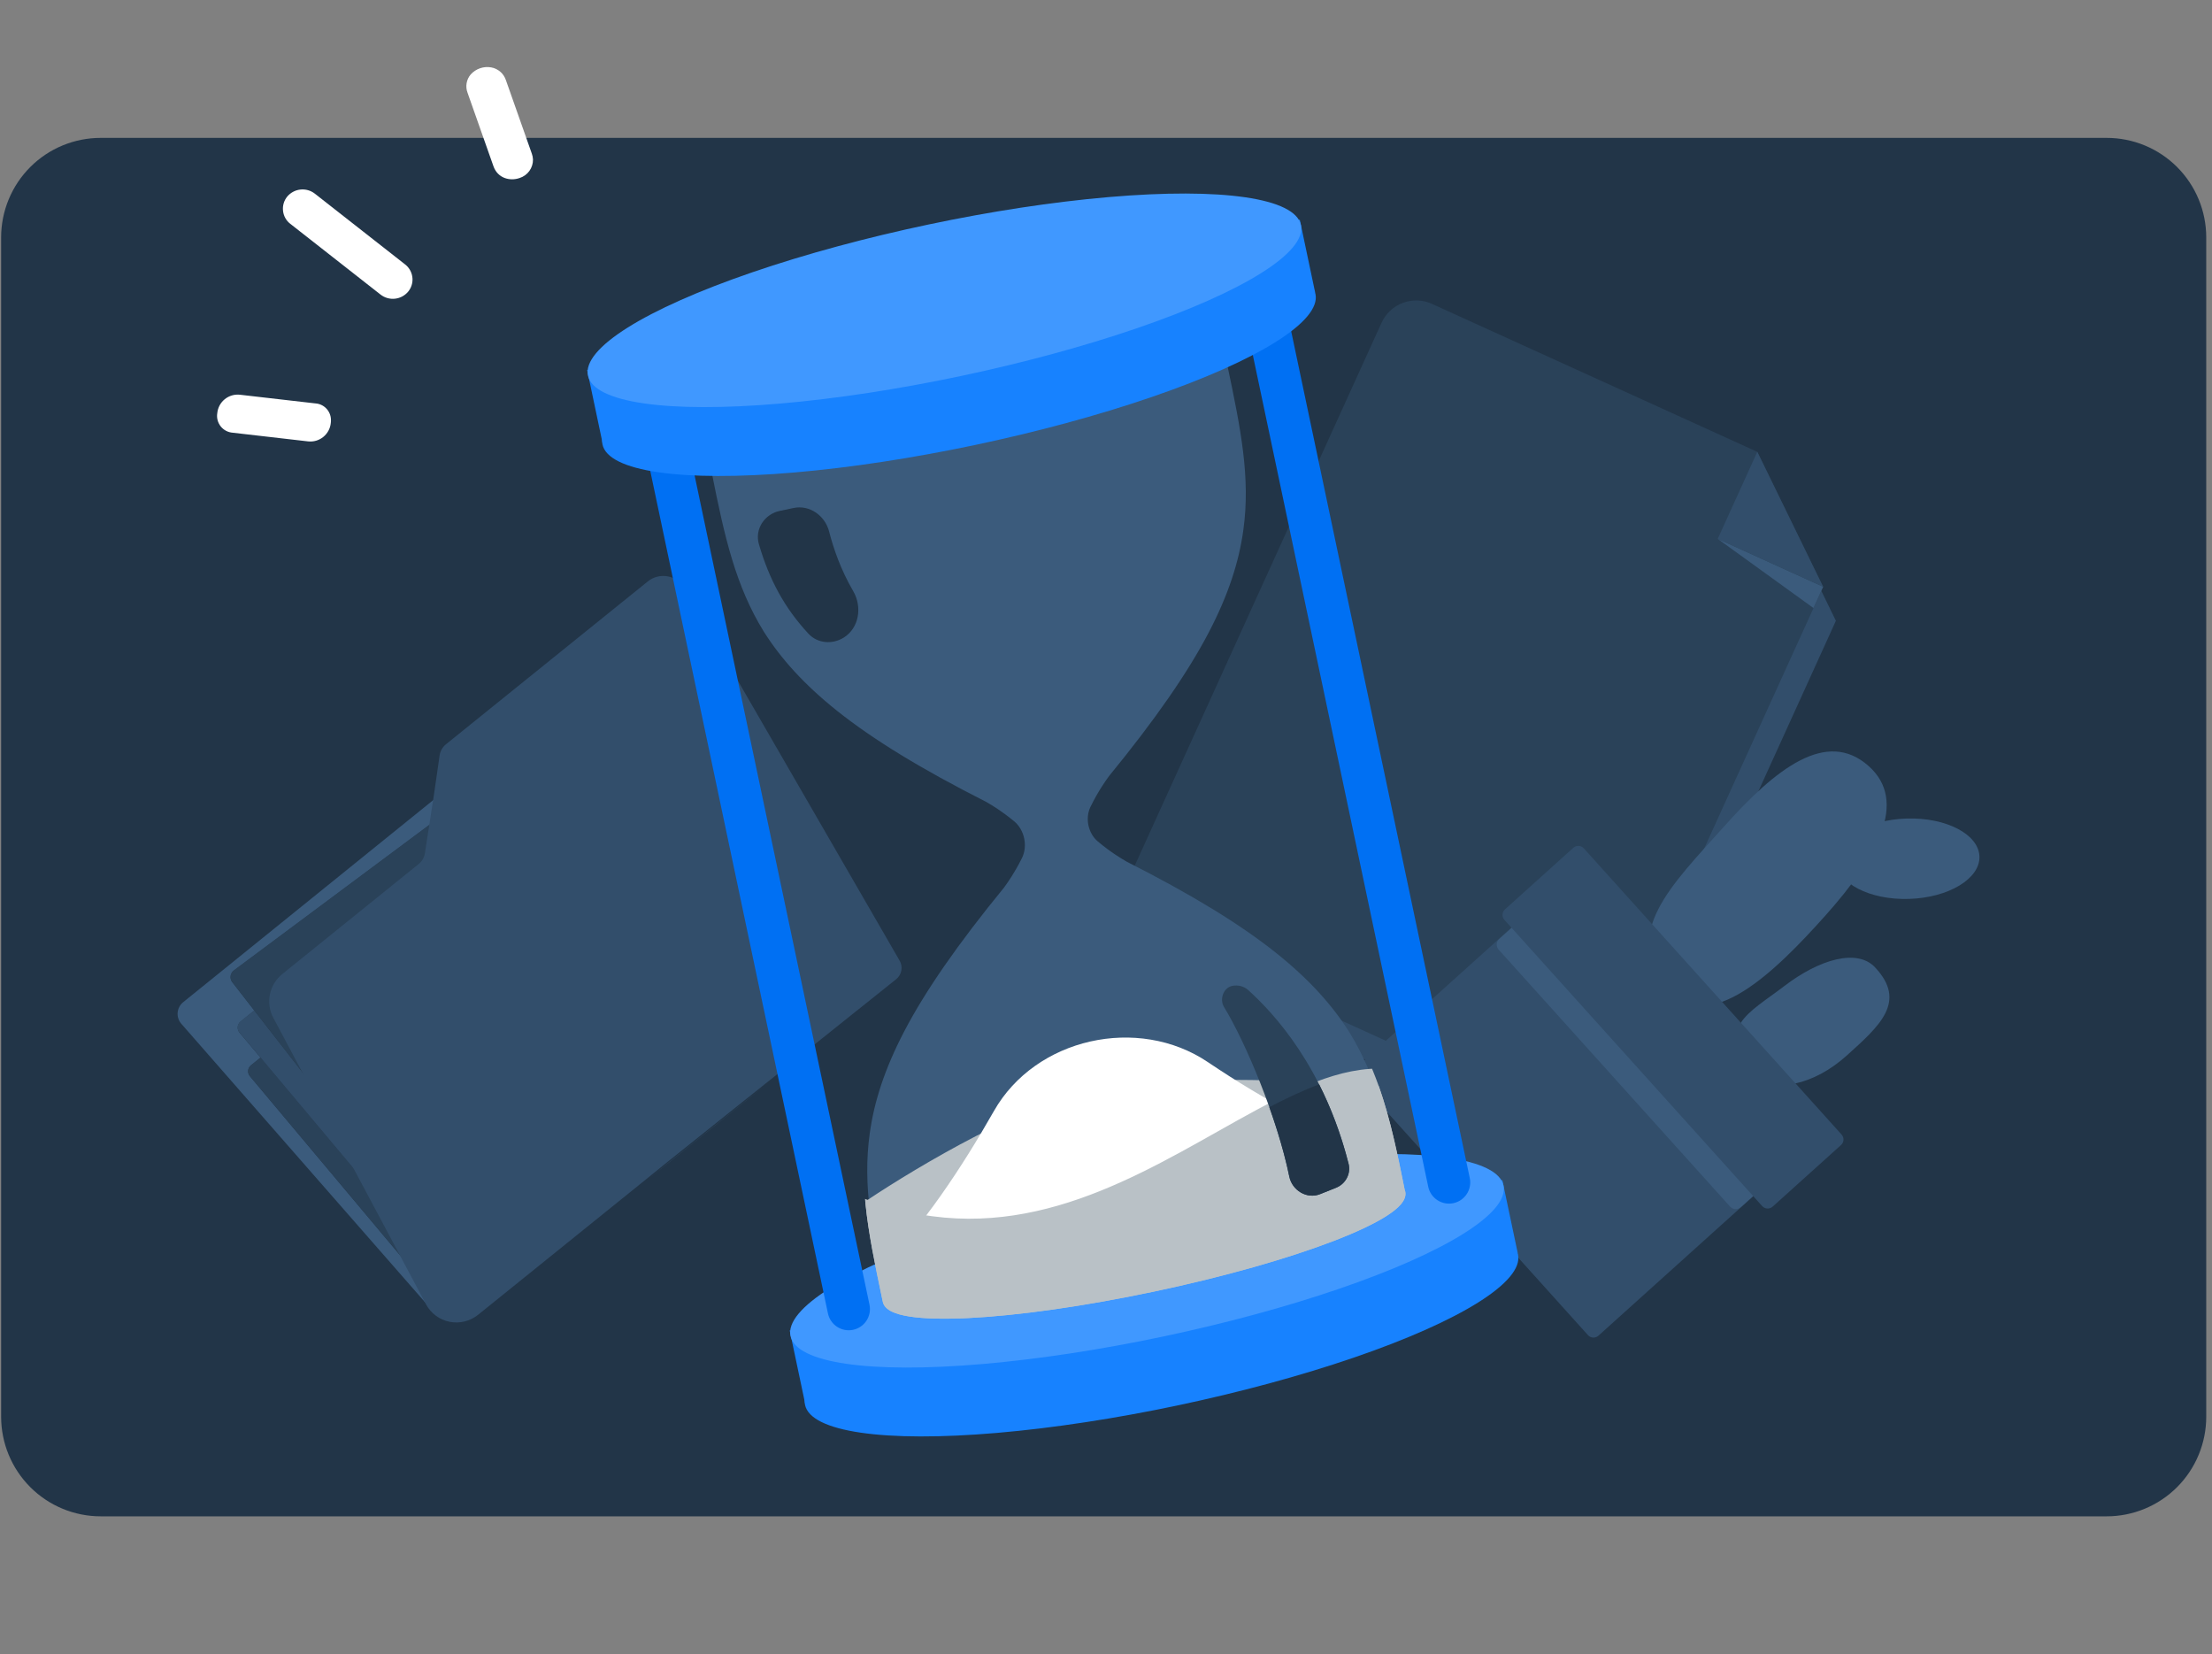 <svg width="321" height="240" viewBox="0 0 321 240" fill="none" xmlns="http://www.w3.org/2000/svg">
<rect x="0" y="0" width="321" height="240" fill="#808080" stroke="none"/>
<path d="M305.711 20.006H14.617C12.72 20.004 10.841 20.376 9.087 21.101C7.334 21.826 5.74 22.89 4.398 24.23C3.056 25.572 1.991 27.164 1.265 28.917C0.538 30.67 0.164 32.548 0.164 34.446V205.553C0.164 209.386 1.687 213.062 4.397 215.773C7.108 218.483 10.784 220.006 14.617 220.006H305.711C309.544 220.006 313.22 218.483 315.931 215.773C318.641 213.062 320.164 209.386 320.164 205.553V34.446C320.164 32.548 319.79 30.67 319.064 28.917C318.337 27.164 317.272 25.572 315.93 24.23C314.588 22.89 312.994 21.826 311.241 21.101C309.487 20.376 307.608 20.004 305.711 20.006Z" fill="#223548"/>
<path d="M209.645 49.017C208.314 48.412 206.797 48.359 205.428 48.871C204.058 49.383 202.948 50.418 202.34 51.748L165.468 132.837C164.865 134.169 164.815 135.686 165.329 137.054C165.844 138.423 166.88 139.532 168.211 140.137L225.713 166.284C227.043 166.889 228.559 166.941 229.928 166.428C231.296 165.915 232.405 164.879 233.009 163.549L266.422 90.069L256.87 70.491L209.645 49.017Z" fill="#324E6B"/>
<path d="M207.798 44.087C206.467 43.482 204.95 43.43 203.58 43.942C202.211 44.454 201.1 45.488 200.493 46.818L163.62 127.907C163.017 129.239 162.967 130.756 163.482 132.125C163.996 133.493 165.033 134.602 166.364 135.207L223.865 161.354C224.524 161.654 225.235 161.821 225.958 161.845C226.682 161.87 227.402 161.752 228.08 161.498C228.758 161.244 229.378 160.859 229.907 160.365C230.436 159.871 230.862 159.278 231.162 158.619L264.575 85.139L255.022 65.561L207.798 44.087Z" fill="#2A4259"/>
<path d="M249.273 78.182L263.164 88.219L264.566 85.135L249.273 78.182Z" fill="#3B5B7C"/>
<path d="M249.273 78.18L264.566 85.134L255.014 65.557L249.273 78.18Z" fill="#324E6B"/>
<path d="M264.92 132.81C257.424 141.21 248.141 150.146 242.255 143.716C234.88 135.653 242.639 128.371 250.162 119.948C257.684 111.524 265.071 105.689 271.181 111.155C276.922 116.274 272.448 124.372 264.92 132.81Z" fill="#3B5B7C"/>
<path d="M277.045 130.424C282.784 130.244 287.353 127.487 287.251 124.267C287.15 121.046 282.416 118.582 276.678 118.762C270.94 118.942 266.37 121.699 266.472 124.919C266.573 128.14 271.307 130.604 277.045 130.424Z" fill="#3B5B7C"/>
<path d="M267.97 153.17C263.193 157.472 257.31 158.685 254.779 155.928C248.597 149.19 253.721 147.061 258.896 143.096C264.07 139.132 269.519 137.613 272.086 140.338C276.799 145.33 272.772 148.844 267.97 153.17Z" fill="#3B5B7C"/>
<path d="M257.264 169.554L223.609 132.191C223.211 131.749 222.529 131.713 222.087 132.112L196.865 154.831C196.423 155.229 196.387 155.91 196.785 156.353L230.441 193.715C230.839 194.157 231.52 194.193 231.962 193.795L257.184 171.075C257.626 170.677 257.662 169.996 257.264 169.554Z" fill="#324E6B"/>
<path d="M261.731 165.483L228.127 128.177C227.729 127.735 227.048 127.7 226.606 128.098L217.552 136.253C217.11 136.651 217.075 137.332 217.473 137.775L251.076 175.08C251.475 175.522 252.156 175.558 252.598 175.16L261.651 167.005C262.094 166.606 262.129 165.925 261.731 165.483Z" fill="#3B5B7C"/>
<path d="M267.245 164.612L229.839 123.086C229.441 122.644 228.76 122.608 228.318 123.006L218.396 131.943C217.954 132.341 217.919 133.022 218.317 133.465L255.722 174.991C256.12 175.433 256.802 175.469 257.244 175.07L267.165 166.133C267.607 165.735 267.643 165.054 267.245 164.612Z" fill="#324E6B"/>
<path d="M97.302 168.46L93.613 171.44L112.83 156.038L106.624 160.994L97.302 168.46Z" fill="#3B5B7C"/>
<path d="M62.594 188.969L60.505 185.049L36.269 156.152C36.173 156.039 36.101 155.908 36.056 155.767C36.012 155.625 35.996 155.477 36.01 155.329C36.024 155.182 36.068 155.039 36.138 154.908C36.208 154.778 36.304 154.663 36.419 154.57L37.808 153.447L34.755 149.818C34.66 149.704 34.589 149.572 34.545 149.43C34.501 149.287 34.486 149.138 34.5 148.99C34.514 148.842 34.558 148.698 34.628 148.567C34.698 148.436 34.794 148.32 34.909 148.226L36.905 146.617L33.663 142.451C33.576 142.318 33.515 142.168 33.486 142.011C33.456 141.854 33.458 141.692 33.492 141.536C33.525 141.38 33.589 141.232 33.68 141.1C33.77 140.969 33.886 140.856 34.021 140.77L63.097 119.113L63.653 115.453L26.579 145.41C26.351 145.595 26.163 145.824 26.026 146.083C25.888 146.343 25.805 146.627 25.78 146.919C25.755 147.211 25.789 147.506 25.881 147.784C25.973 148.063 26.119 148.32 26.313 148.541L62.191 189.527C63.113 190.579 64.383 191.263 65.769 191.454C65.094 191.288 64.462 190.981 63.914 190.553C63.367 190.124 62.917 189.585 62.594 188.969Z" fill="#3B5B7C"/>
<path d="M36.417 154.564C36.301 154.657 36.206 154.772 36.136 154.902C36.065 155.033 36.022 155.176 36.008 155.323C35.994 155.471 36.009 155.619 36.054 155.761C36.098 155.902 36.17 156.033 36.266 156.146L60.51 185.04L53.861 172.571L37.812 153.438L36.417 154.564Z" fill="#2A4259"/>
<path d="M36.892 146.59L34.896 148.199C34.781 148.293 34.685 148.409 34.615 148.54C34.545 148.671 34.501 148.815 34.487 148.963C34.472 149.111 34.488 149.26 34.531 149.402C34.575 149.545 34.647 149.677 34.742 149.791L37.794 153.42L53.844 172.552L46.758 159.258L36.892 146.59Z" fill="#324E6B"/>
<path d="M33.65 142.423L36.892 146.589L46.768 159.278L40.611 147.71C40.056 146.676 39.88 145.48 40.113 144.329C40.346 143.179 40.973 142.145 41.886 141.407L61.425 125.614C61.912 125.228 62.233 124.67 62.324 124.055L63.084 119.085L34.001 140.728C33.865 140.815 33.748 140.928 33.657 141.061C33.565 141.194 33.501 141.344 33.469 141.502C33.436 141.66 33.435 141.823 33.466 141.981C33.498 142.139 33.56 142.29 33.65 142.423Z" fill="#2A4259"/>
<path d="M94.01 84.358L64.709 107.995C64.221 108.392 63.898 108.955 63.8 109.575L63.005 115.086L62.437 118.778L61.661 123.791C61.568 124.412 61.242 124.974 60.749 125.365L40.968 141.324C40.044 142.07 39.408 143.113 39.171 144.274C38.933 145.435 39.109 146.64 39.668 147.683L45.875 159.339L53.019 172.736L59.721 185.301L61.827 189.252C62.174 189.897 62.659 190.458 63.248 190.894C63.837 191.331 64.516 191.632 65.236 191.777C65.956 191.922 66.7 191.907 67.414 191.733C68.129 191.559 68.797 191.23 69.37 190.77L93.217 171.54L96.928 168.532L106.365 160.987L112.64 155.982L130.029 142.092C130.429 141.777 130.702 141.327 130.798 140.828C130.893 140.328 130.804 139.811 130.547 139.373L99.327 85.351C99.074 84.904 98.726 84.518 98.308 84.219C97.889 83.921 97.41 83.717 96.904 83.623C96.397 83.528 95.876 83.545 95.376 83.672C94.876 83.799 94.41 84.033 94.01 84.358Z" fill="#324E6B"/>
<path d="M68.308 10.802C68 11.163 67.795 11.601 67.714 12.069C67.633 12.537 67.68 13.018 67.85 13.461L71.608 24.117C72.228 25.88 74.019 26.314 75.4 25.828C75.973 25.649 76.472 25.289 76.823 24.803C77.173 24.316 77.356 23.729 77.345 23.129C77.331 22.839 77.272 22.553 77.173 22.281L73.415 11.626C73.259 11.155 72.98 10.735 72.605 10.41C72.231 10.085 71.775 9.867 71.287 9.78C70.745 9.682 70.186 9.725 69.665 9.904C69.144 10.083 68.677 10.392 68.308 10.802Z" fill="white"/>
<path d="M31.529 59.952C31.475 60.288 31.491 60.631 31.577 60.96C31.663 61.289 31.817 61.596 32.028 61.862C32.239 62.129 32.503 62.348 32.804 62.506C33.105 62.664 33.435 62.758 33.774 62.782L44.708 64.041C45.101 64.085 45.499 64.05 45.879 63.939C46.259 63.827 46.612 63.641 46.919 63.391C47.226 63.141 47.48 62.833 47.667 62.484C47.853 62.135 47.968 61.752 48.005 61.358C48.025 61.196 48.031 61.033 48.024 60.87C48.007 60.267 47.765 59.692 47.345 59.259C46.925 58.825 46.358 58.565 45.756 58.529L34.827 57.273C34.434 57.229 34.036 57.263 33.656 57.374C33.277 57.485 32.923 57.671 32.616 57.92C32.309 58.17 32.054 58.478 31.868 58.827C31.681 59.176 31.566 59.558 31.529 59.952Z" fill="white"/>
<path d="M41.073 30.589C41.111 30.958 41.224 31.316 41.405 31.64C41.586 31.964 41.831 32.248 42.126 32.474L55.235 42.749C55.825 43.206 56.57 43.418 57.312 43.339C58.055 43.261 58.739 42.898 59.221 42.327C59.665 41.795 59.893 41.116 59.861 40.424C59.841 40.025 59.736 39.635 59.552 39.281C59.368 38.926 59.11 38.615 58.795 38.37L45.686 28.095C45.093 27.634 44.344 27.422 43.597 27.502C42.85 27.582 42.163 27.948 41.681 28.524C41.446 28.81 41.271 29.14 41.166 29.495C41.062 29.849 41.03 30.222 41.073 30.589Z" fill="white"/>
<path d="M124.384 196.845L116.859 203.741L114.595 193.011L124.384 196.845Z" fill="#1782FF"/>
<ellipse cx="168.557" cy="192.919" rx="52.873" ry="11.24" transform="rotate(-11.911 168.557 192.919)" fill="#1782FF"/>
<path d="M208.696 178.985L220.246 181.792L218.011 171.194L208.696 178.985Z" fill="#1782FF"/>
<ellipse cx="166.449" cy="182.925" rx="52.873" ry="11.24" transform="rotate(-11.911 166.449 182.925)" fill="#4098FF"/>
<path fill-rule="evenodd" clip-rule="evenodd" d="M163.505 125.02C172.96 129.805 179.943 134.081 185.18 138.256C190.004 142.111 193.34 145.844 195.813 149.758C199.89 156.365 201.499 163.491 203.303 172.545L203.219 172.563C203.323 172.7 203.392 172.846 203.425 173.001C204.126 176.324 187.948 182.551 167.29 186.908C146.632 191.266 129.317 192.104 128.616 188.781C128.583 188.626 128.587 188.465 128.627 188.297L128.519 188.32C126.601 179.228 125.144 172.069 126.217 164.439C126.846 159.87 128.366 155.113 131.221 149.638C134.306 143.737 138.969 137.007 145.705 128.775C145.717 128.752 145.763 128.69 145.836 128.589C146.193 128.096 147.213 126.69 148.302 124.501C149.171 122.754 148.673 120.4 147.169 119.158C145.323 117.634 143.853 116.779 143.334 116.477C143.226 116.414 143.159 116.375 143.138 116.359C133.683 111.574 126.699 107.299 121.462 103.124C116.638 99.268 113.302 95.536 110.829 91.622C106.753 85.015 105.144 77.888 103.34 68.835L178.123 53.06C180.041 62.151 181.499 69.311 180.425 76.941C179.795 81.51 178.276 86.266 175.421 91.742C172.336 97.641 167.673 104.373 160.938 112.604C160.926 112.627 160.882 112.688 160.811 112.786C160.447 113.287 159.378 114.758 158.252 117.058C157.443 118.711 157.908 120.913 159.32 122.094C161.24 123.7 162.778 124.594 163.31 124.904C163.417 124.966 163.484 125.004 163.505 125.02Z" fill="#3B5B7C"/>
<path fill-rule="evenodd" clip-rule="evenodd" d="M96.195 62.081C97.86 61.73 99.494 62.794 99.845 64.459L126.178 189.294C126.529 190.958 125.464 192.592 123.8 192.943C122.135 193.294 120.501 192.23 120.15 190.566L93.817 65.73C93.466 64.066 94.531 62.432 96.195 62.081Z" fill="#0070F3"/>
<path fill-rule="evenodd" clip-rule="evenodd" d="M183.308 43.706C184.972 43.355 186.606 44.419 186.957 46.084L213.29 170.919C213.641 172.583 212.576 174.217 210.912 174.568C209.248 174.919 207.614 173.855 207.263 172.191L180.93 47.355C180.579 45.691 181.643 44.057 183.308 43.706Z" fill="#0070F3"/>
<path d="M94.989 57.493L87.464 64.389L85.201 53.659L94.989 57.493Z" fill="#1782FF"/>
<ellipse cx="139.163" cy="53.568" rx="52.873" ry="11.24" transform="rotate(-11.911 139.163 53.568)" fill="#1782FF"/>
<path d="M179.301 39.633L190.851 42.44L188.615 31.842L179.301 39.633Z" fill="#1782FF"/>
<ellipse cx="137.054" cy="43.574" rx="52.873" ry="11.24" transform="rotate(-11.911 137.054 43.574)" fill="#4098FF"/>
<path fill-rule="evenodd" clip-rule="evenodd" d="M199.706 158.065C201.215 162.403 202.225 167.129 203.304 172.546L203.22 172.563C203.324 172.7 203.393 172.846 203.426 173.002C204.127 176.325 187.949 182.552 167.291 186.909C146.633 191.267 129.318 192.105 128.617 188.782C128.584 188.627 128.588 188.465 128.628 188.298L128.52 188.321C127.457 183.282 126.535 178.836 126.108 174.576C133.733 169.487 149.33 160.288 159.728 158.361C169.204 156.605 187.97 157.093 199.706 158.065Z" fill="#B9C1C6"/>
<path d="M199.706 158.065L200.19 157.896L200.081 157.58L199.748 157.553L199.706 158.065ZM203.304 172.546L203.41 173.048L203.907 172.943L203.808 172.445L203.304 172.546ZM203.22 172.563L203.114 172.061L202.323 172.228L202.811 172.873L203.22 172.563ZM128.628 188.298L129.128 188.416L129.314 187.629L128.522 187.796L128.628 188.298ZM128.52 188.321L128.018 188.427L128.123 188.929L128.626 188.823L128.52 188.321ZM126.108 174.576L125.823 174.149L125.566 174.32L125.597 174.627L126.108 174.576ZM159.728 158.361L159.635 157.856L159.728 158.361ZM199.221 158.233C200.717 162.534 201.721 167.228 202.801 172.646L203.808 172.445C202.729 167.031 201.713 162.272 200.19 157.896L199.221 158.233ZM203.198 172.043L203.114 172.061L203.326 173.066L203.41 173.048L203.198 172.043ZM202.811 172.873C202.874 172.956 202.908 173.034 202.924 173.108L203.928 172.896C203.878 172.659 203.774 172.445 203.63 172.253L202.811 172.873ZM202.924 173.108C202.963 173.296 202.903 173.597 202.528 174.045C202.16 174.485 201.554 174.985 200.703 175.532C199.005 176.624 196.441 177.835 193.184 179.088C186.677 181.593 177.496 184.232 167.185 186.407L167.397 187.411C177.744 185.229 186.981 182.576 193.552 180.047C196.834 178.783 199.474 177.543 201.258 176.396C202.148 175.824 202.852 175.258 203.316 174.704C203.772 174.158 204.064 173.538 203.928 172.896L202.924 173.108ZM167.185 186.407C156.874 188.582 147.409 189.876 140.445 190.213C136.959 190.382 134.124 190.31 132.13 189.997C131.13 189.84 130.374 189.628 129.86 189.374C129.336 189.116 129.159 188.864 129.119 188.676L128.115 188.888C128.25 189.53 128.768 189.98 129.406 190.295C130.054 190.614 130.926 190.847 131.971 191.011C134.067 191.34 136.982 191.409 140.495 191.239C147.528 190.898 157.05 189.594 167.397 187.411L167.185 186.407ZM129.119 188.676C129.104 188.602 129.104 188.518 129.128 188.416L128.129 188.18C128.073 188.413 128.065 188.651 128.115 188.888L129.119 188.676ZM128.522 187.796L128.414 187.819L128.626 188.823L128.734 188.8L128.522 187.796ZM129.022 188.215C127.958 183.171 127.043 178.753 126.619 174.525L125.597 174.627C126.028 178.92 126.956 183.392 128.018 188.427L129.022 188.215ZM159.635 157.856C154.358 158.834 147.804 161.645 141.643 164.826C135.47 168.014 129.648 171.596 125.823 174.149L126.393 175.003C130.192 172.467 135.981 168.905 142.114 165.739C148.256 162.567 154.7 159.815 159.822 158.866L159.635 157.856ZM199.748 157.553C188.011 156.582 169.184 156.087 159.635 157.856L159.822 158.866C169.223 157.124 187.929 157.605 199.663 158.576L199.748 157.553Z" fill="#B9C1C6"/>
<path fill-rule="evenodd" clip-rule="evenodd" d="M202.254 167.474C202.61 169.099 202.953 170.787 203.304 172.548L203.221 172.565C203.324 172.702 203.393 172.848 203.426 173.003C204.127 176.327 187.949 182.553 167.291 186.911C146.633 191.268 129.318 192.107 128.617 188.784C128.584 188.629 128.588 188.467 128.628 188.3L128.52 188.323C128.216 186.884 127.924 185.494 127.652 184.143C133.835 178.089 139.587 169.388 144.233 161.205C150.264 150.58 165.156 147.281 175.29 154.106C183.379 159.553 192.99 164.939 202.254 167.474Z" fill="white"/>
<path fill-rule="evenodd" clip-rule="evenodd" d="M198.772 155.598C200.828 160.607 202.016 166.085 203.303 172.544L203.219 172.562C203.323 172.699 203.392 172.845 203.425 173C204.126 176.323 187.947 182.55 167.289 186.907C146.632 191.265 129.317 192.104 128.616 188.78C128.583 188.625 128.587 188.464 128.627 188.297L128.518 188.319C127.467 183.335 126.554 178.931 126.121 174.712C146.104 182.001 162.711 172.642 176.928 164.631C184.904 160.137 192.128 156.066 198.772 155.598Z" fill="#B9C1C6"/>
<path d="M198.772 155.598L199.247 155.403L199.106 155.06L198.736 155.086L198.772 155.598ZM203.303 172.544L203.409 173.046L203.905 172.942L203.806 172.444L203.303 172.544ZM203.219 172.562L203.113 172.06L202.322 172.227L202.81 172.872L203.219 172.562ZM128.627 188.297L129.126 188.415L129.312 187.627L128.521 187.794L128.627 188.297ZM128.518 188.319L128.016 188.425L128.122 188.928L128.624 188.822L128.518 188.319ZM126.121 174.712L126.296 174.23L125.526 173.949L125.61 174.765L126.121 174.712ZM176.928 164.631L176.676 164.184L176.676 164.184L176.928 164.631ZM198.298 155.793C200.332 160.75 201.512 166.182 202.799 172.645L203.806 172.444C202.52 165.988 201.324 160.464 199.247 155.403L198.298 155.793ZM203.197 172.042L203.113 172.06L203.325 173.064L203.409 173.046L203.197 172.042ZM202.81 172.872C202.873 172.955 202.907 173.032 202.922 173.106L203.927 172.894C203.877 172.658 203.773 172.443 203.629 172.252L202.81 172.872ZM202.922 173.106C202.962 173.294 202.901 173.596 202.527 174.044C202.159 174.483 201.553 174.983 200.702 175.53C199.004 176.622 196.439 177.833 193.182 179.087C186.676 181.591 177.494 184.23 167.184 186.405L167.395 187.41C177.743 185.227 186.979 182.574 193.551 180.045C196.833 178.782 199.473 177.541 201.257 176.394C202.146 175.822 202.851 175.256 203.314 174.702C203.771 174.157 204.062 173.536 203.927 172.894L202.922 173.106ZM167.184 186.405C156.873 188.58 147.408 189.874 140.444 190.211C136.958 190.38 134.123 190.308 132.129 189.995C131.129 189.839 130.373 189.626 129.859 189.372C129.335 189.114 129.158 188.863 129.118 188.674L128.113 188.886C128.249 189.529 128.766 189.978 129.404 190.293C130.052 190.613 130.925 190.846 131.97 191.01C134.065 191.338 136.981 191.407 140.494 191.237C147.527 190.896 157.048 189.592 167.395 187.41L167.184 186.405ZM129.118 188.674C129.102 188.601 129.102 188.516 129.126 188.415L128.127 188.178C128.072 188.412 128.064 188.65 128.113 188.886L129.118 188.674ZM128.521 187.794L128.413 187.817L128.624 188.822L128.733 188.799L128.521 187.794ZM129.021 188.213C127.968 183.224 127.061 178.847 126.631 174.66L125.61 174.765C126.047 179.015 126.966 183.445 128.016 188.425L129.021 188.213ZM176.676 164.184C162.432 172.21 146.029 181.427 126.296 174.23L125.945 175.195C146.178 182.574 162.991 173.074 177.18 165.079L176.676 164.184ZM198.736 155.086C195.327 155.326 191.797 156.488 188.139 158.137C184.48 159.786 180.659 161.94 176.676 164.184L177.18 165.079C181.173 162.829 184.952 160.7 188.56 159.073C192.169 157.446 195.573 156.338 198.809 156.11L198.736 155.086Z" fill="#B9C1C6"/>
<path d="M195.699 168.843C192.121 154.783 184.846 147.004 181.144 143.656C180.512 143.085 179.643 142.872 178.81 143.047C177.533 143.317 176.946 144.99 177.625 146.103C180.788 151.286 185.358 162.186 187.097 170.698C187.51 172.721 189.649 174.022 191.567 173.256L193.881 172.332C195.272 171.776 196.069 170.294 195.699 168.843Z" fill="#2A4259"/>
<path fill-rule="evenodd" clip-rule="evenodd" d="M191.427 157.332C193.068 160.581 194.569 164.398 195.7 168.844C196.07 170.295 195.273 171.778 193.882 172.333L191.568 173.258C189.651 174.024 187.511 172.723 187.098 170.7C186.452 167.535 185.414 164.041 184.203 160.633C186.685 159.34 189.091 158.202 191.427 157.332Z" fill="#223548"/>
<path d="M117.322 91.948C113.855 88.214 111.647 84.137 110.13 78.96C109.493 76.783 110.937 74.595 113.156 74.127L115.155 73.705C117.49 73.213 119.73 74.815 120.322 77.128C120.963 79.631 122.025 82.69 123.817 85.768C125.148 88.055 124.68 91.119 122.432 92.515C120.787 93.536 118.64 93.367 117.322 91.948Z" fill="#223548"/>
</svg>
